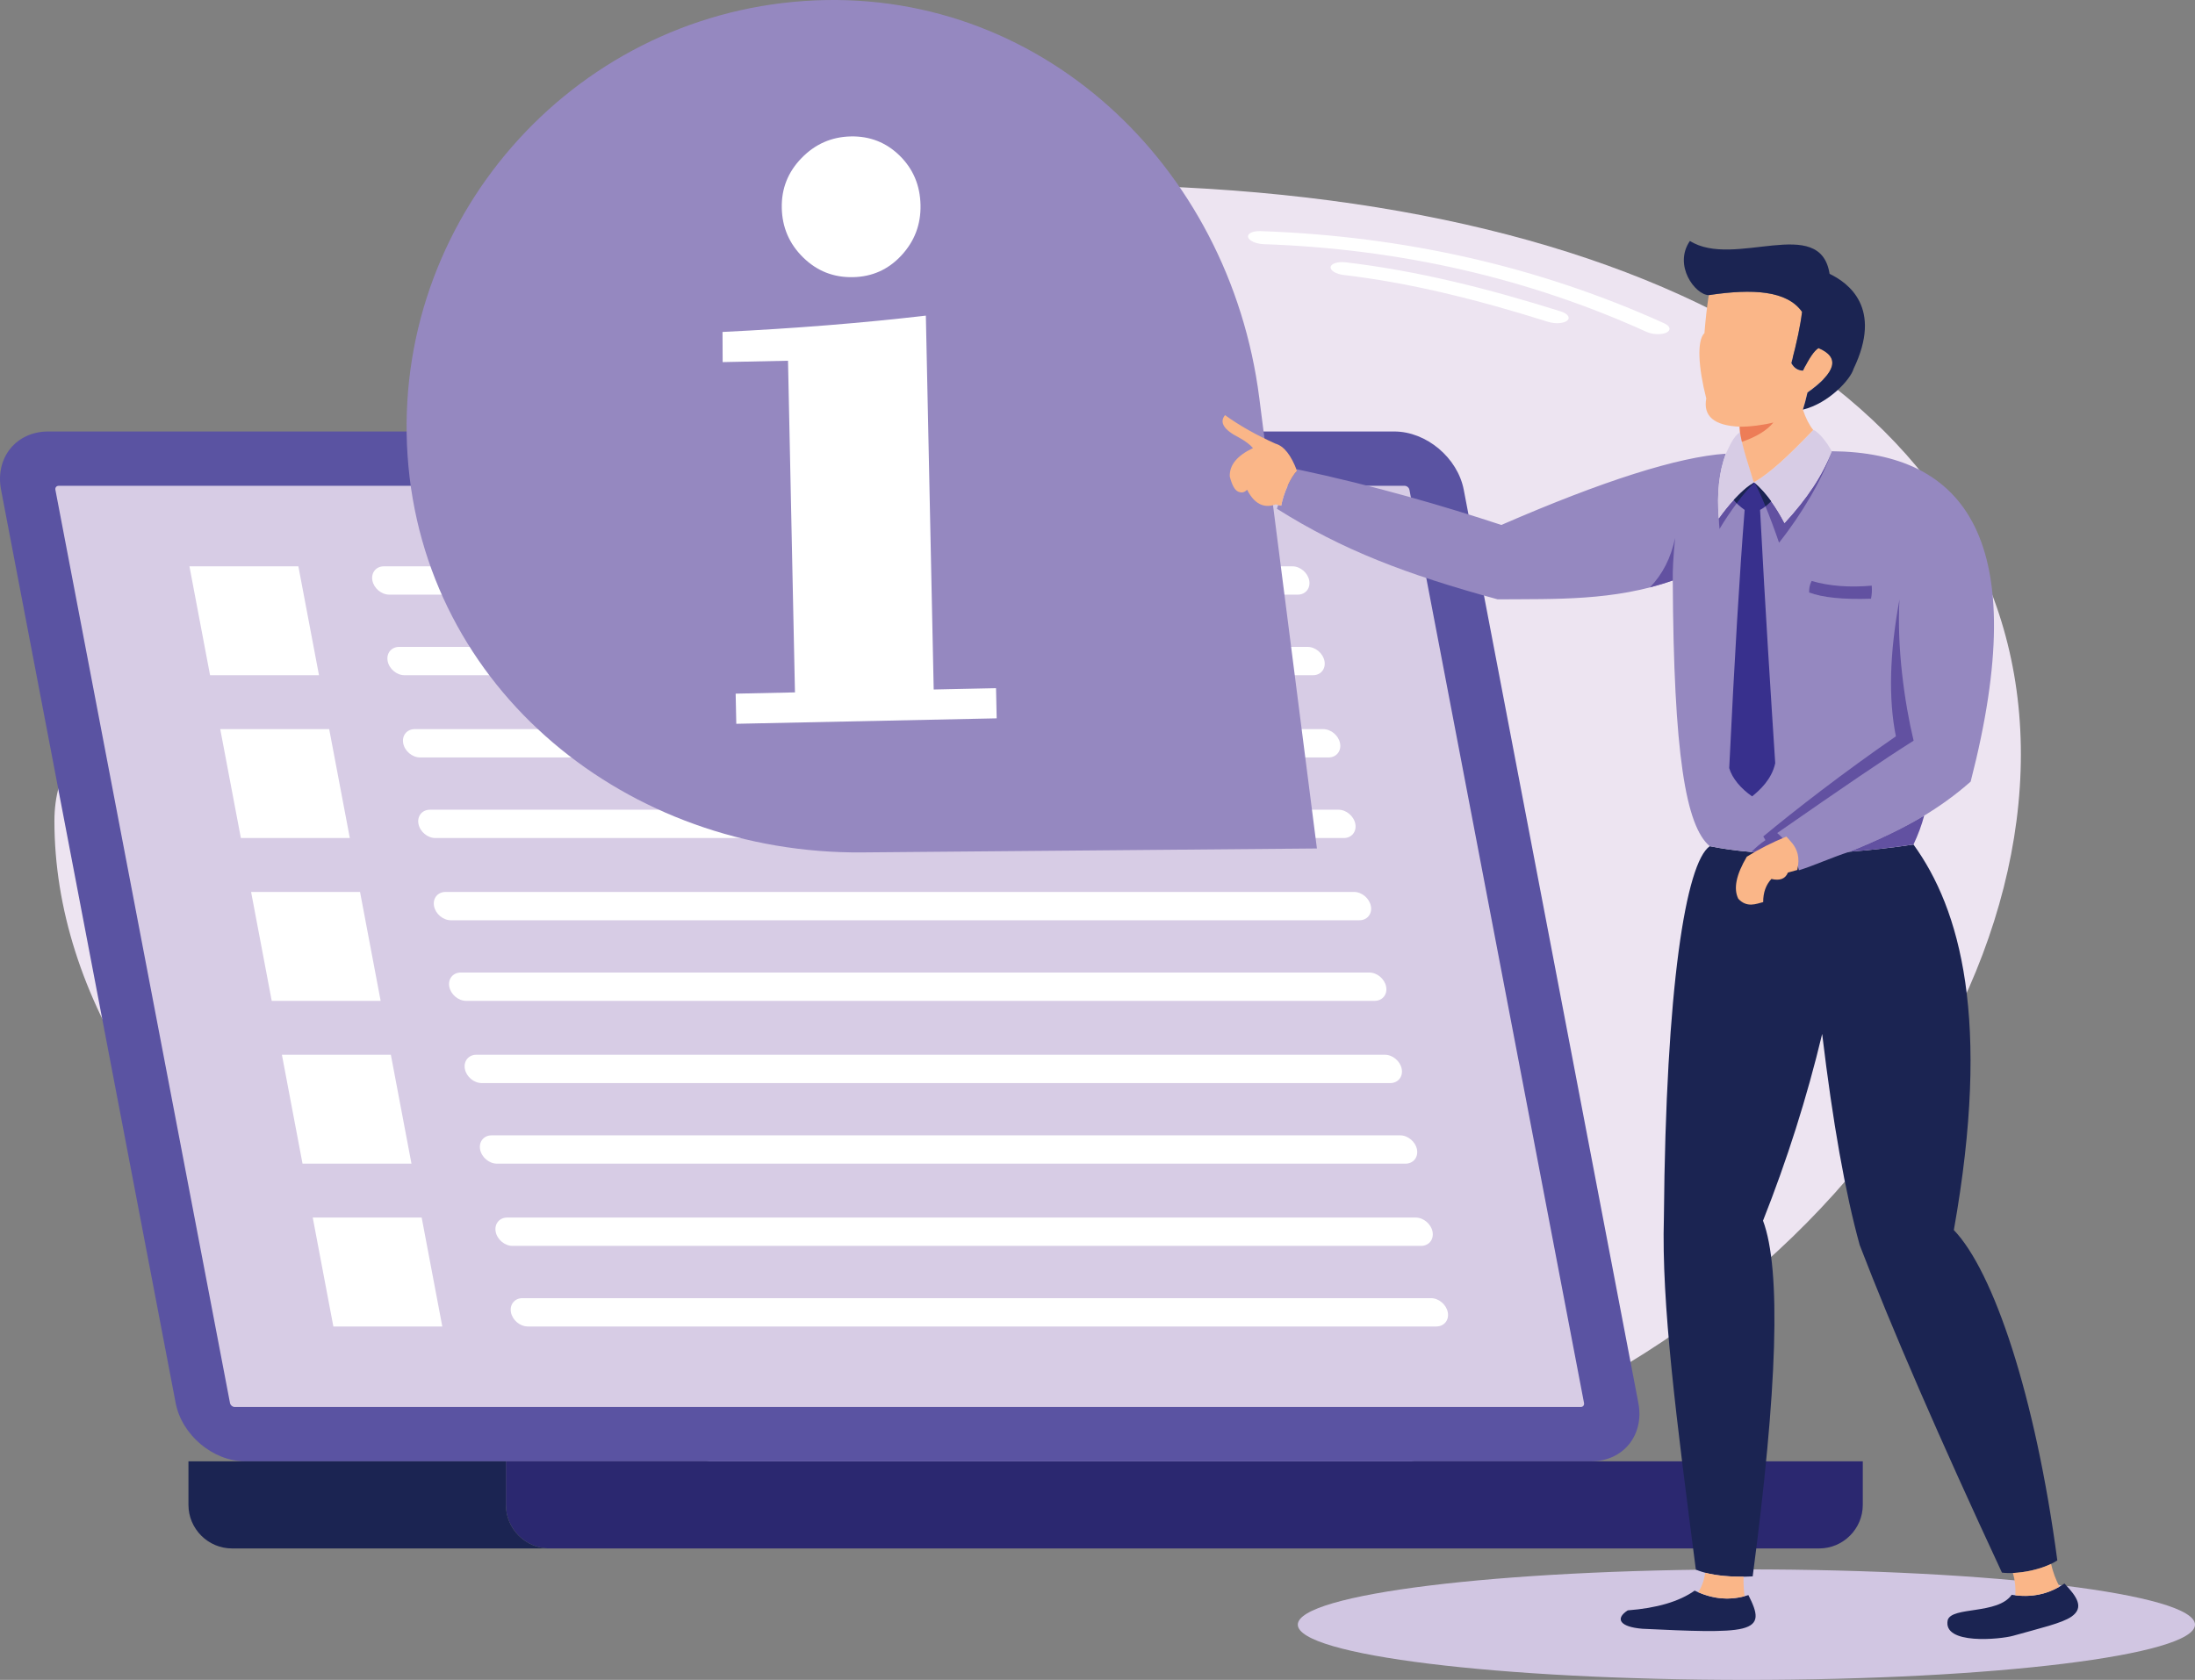 <?xml version="1.0" encoding="UTF-8"?><svg id="a" xmlns="http://www.w3.org/2000/svg" viewBox="0 0 2042.55 1563.69"><rect x="0" y="0" width="2042.55" height="1563.69" fill="#808080" stroke="none"/><path d="M1004.6,172.07c-226.75,0-200.87,269.02-364.56,351.01-216.66,108.55-589.4,54.8-589.4,241.07,0,327,427.11,642.84,953.97,642.84s875.91-377.87,875.91-704.87S1531.46,172.07,1004.6,172.07Z" style="fill:#ede4f1; fill-rule:evenodd;"/><path d="M1297.44,401.64H44.9c-29.86,0-49.63,24.42-43.91,54.29l162.47,850c5.71,29.85,34.81,54.29,64.67,54.29H1480.66c29.86,0,49.62-24.44,43.91-54.29l-162.47-850c-5.71-29.86-34.81-54.29-64.67-54.29Z" style="fill:#5a53a2; fill-rule:evenodd;"/><path d="M1307.1,452.21H54.56c-2.04,0-3.41,1.67-3.01,3.72l162.47,850c.39,2.04,2.38,3.72,4.43,3.72H1471c2.05,0,3.4-1.68,3.01-3.72l-162.47-850c-.39-2.05-2.38-3.72-4.43-3.72Z" style="fill:#d7cce5; fill-rule:evenodd;"/><path d="M1733.41,1360.22H470.77v40.55c0,22.3,18.25,40.55,40.55,40.55H1692.87c22.3,0,40.54-18.24,40.54-40.55v-40.55Z" style="fill:#2b2870; fill-rule:evenodd;"/><path d="M470.77,1360.22v40.55c0,22.3,18.25,40.55,40.55,40.55H215.92c-22.31,0-40.55-18.24-40.55-40.55v-40.55H470.77Z" style="fill:#1b2452; fill-rule:evenodd;"/><path d="M176.27,527.15h101.38l19.19,101.36h-101.37l-19.19-101.36h0Zm114.75,606.18h101.37l19.19,101.38h-101.37l-19.19-101.38h0Zm180.93,0h845.43c7.24,0,14.29,5.93,15.67,13.18h0c1.38,7.26-3.43,13.19-10.68,13.19H476.93c-7.25,0-14.3-5.93-15.68-13.18h0c-1.37-7.26,3.44-13.19,10.68-13.19h0Zm14.2,75.02h845.43c7.25,0,14.3,5.92,15.67,13.18h0c1.38,7.24-3.43,13.18-10.68,13.18H491.14c-7.26,0-14.31-5.93-15.68-13.18h0c-1.37-7.26,3.44-13.18,10.68-13.18h0Zm-223.82-226.56h101.38l19.19,101.36h-101.38l-19.19-101.36h0Zm180.94,0h845.42c7.26,0,14.31,5.92,15.68,13.18h0c1.36,7.24-3.44,13.18-10.68,13.18H448.25c-7.24,0-14.3-5.93-15.67-13.18h0c-1.38-7.26,3.43-13.18,10.68-13.18h0Zm14.2,75.01h845.43c7.24,0,14.29,5.92,15.67,13.18h0c1.37,7.26-3.43,13.18-10.68,13.18H462.44c-7.24,0-14.29-5.92-15.67-13.18h0c-1.37-7.26,3.44-13.18,10.68-13.18h0Zm-223.82-226.56h101.38l19.18,101.36h-101.36l-19.19-101.36h0Zm180.93,0h845.43c7.24,0,14.3,5.92,15.67,13.18h0c1.38,7.24-3.43,13.18-10.68,13.18H419.57c-7.26,0-14.31-5.93-15.68-13.18h0c-1.37-7.26,3.43-13.18,10.68-13.18h0Zm14.2,75.01h845.42c7.26,0,14.31,5.92,15.67,13.18h0c1.38,7.26-3.43,13.18-10.68,13.18H433.76c-7.25,0-14.3-5.92-15.67-13.18h0c-1.38-7.26,3.43-13.18,10.68-13.18h0Zm-223.82-226.56h101.37l19.19,101.36h-101.38l-19.19-101.36h0Zm180.94,0h845.42c7.25,0,14.3,5.92,15.67,13.18h0c1.37,7.24-3.44,13.18-10.68,13.18H390.88c-7.24,0-14.29-5.93-15.67-13.18h0c-1.37-7.26,3.44-13.18,10.68-13.18h0Zm14.19,75.01h845.43c7.24,0,14.29,5.93,15.67,13.18h0c1.38,7.26-3.44,13.18-10.68,13.18H405.08c-7.25,0-14.3-5.92-15.68-13.18h0c-1.37-7.24,3.43-13.18,10.68-13.18h0Zm-42.88-226.56h845.42c7.25,0,14.3,5.92,15.67,13.18h0c1.38,7.26-3.43,13.18-10.68,13.18H362.2c-7.26,0-14.31-5.92-15.68-13.18h0c-1.37-7.26,3.44-13.18,10.68-13.18h0Zm14.2,75.01h845.42c7.26,0,14.3,5.93,15.67,13.18h0c1.37,7.26-3.43,13.18-10.68,13.18H376.39c-7.24,0-14.29-5.92-15.67-13.18h0c-1.38-7.24,3.43-13.18,10.68-13.18Z" style="fill:#fff; fill-rule:evenodd;"/><path d="M748.58,.91h0c217.95-14.83,395.51,152.68,423.22,369.31l53.66,419.56-422.97,3.66c-218.41,1.89-408.39-151.37-423.22-369.31h0C364.45,206.19,530.64,15.74,748.58,.91Z" style="fill:#9588c0; fill-rule:evenodd;"/><path d="M727.48,193.55c-.37-17.93,5.7-33.35,18.37-46.4,12.67-13.07,27.98-19.79,45.91-20.16,17.62-.37,32.9,5.58,45.46,17.93,12.56,12.35,18.99,27.67,19.37,45.92,.37,18.09-5.54,33.66-17.73,46.85-12.21,13.2-27.19,19.92-45.12,20.29-18.09,.39-33.5-5.7-46.41-18.37-12.9-12.68-19.46-27.98-19.85-46.07h0Zm-42.33,480.17l-.59-28.06,55.19-1.17-6.47-308.71-60.81,1.27-.13-28.07c33.81-1.64,66.38-3.73,97.84-6.26,31.46-2.52,61.96-5.51,91.37-8.94l7.3,348.02,58.01-1.23,.59,28.07-242.3,5.08Z" style="fill:#fff; fill-rule:evenodd;"/><path d="M1625.11,1460.82c230.54,0,417.44,23.02,417.44,51.44s-186.89,51.42-417.44,51.42-417.44-23.02-417.44-51.42,186.9-51.44,417.44-51.44Z" style="fill:#d1c6e2; fill-rule:evenodd;"/><path d="M1591.03,787.65c-22.25,15.5-40.88,130.7-42.7,345.57-2.38,80.61,11.62,187.41,29.73,327.78,14.76,6.32,36.42,7.2,52.9,6.32,22.96-174.21,26.72-285.45,9.61-331.09,22.2-56.02,40.82-114.36,55.04-173.85,9.87,82.57,21.51,148.08,34.94,196.56,29.77,77.6,73.89,179.22,132.35,304.87,13.51,1.83,37.55-2.25,51.53-11.36-20.43-153.72-59.51-269.24-96.29-307.5,34.99-196.47,5.87-298.8-37.55-358.84-77.47,11.54-144.74,10.74-189.56,1.54Z" style="fill:#1b2452; fill-rule:evenodd;"/><path d="M1833.79,727.51c57.96-224.67-5.16-306.51-129.28-307.5-8.21,21.82-22.86,44.11-43.96,66.9-8.71-16.63-18.17-29.31-28.38-38-10.9,7.15-21.83,18.37-32.77,33.64-1.9-23.27,.29-43.36,6.56-60.26-44.66,3.1-114.28,25.21-208.87,66.34-51.97-17.11-117.18-36.35-190.44-51.89l-.24,.19,.5,1.34c-5.78,5.85-12.59,20.67-14.68,32.47-1.17-.3-1.91-.51-2.78-.72l-1.23,3.52c61.16,38.59,120.66,61.21,205.4,84.34,53.8-.44,108.18,1.68,162.96-17.55,.78,161.57,12.16,228.77,34.44,247.33,21.35,4.38,47.82,6.86,78.05,6.99,1.98,3.66,3.43,9.65,4.89,15.42,14.23-4.42,29.88-11.69,47.13-17.29l4.74-1.91c47.51-19.26,80.34-38.94,107.96-63.35Z" style="fill:#9588c0; fill-rule:evenodd;"/><path d="M1528.45,1516.09c44.28,2.07,77.36,3.62,92.95-.25,16.8-4.17,14.03-14.43,5.57-31.1-16.57,5.41-33.24,4.02-50.01-4.16-14.39,10.17-35.15,16.29-62.26,18.37-11.89,7.65-7.74,15.42,13.75,17.14h0Zm344.68,6.57c24.57-6.94,45.73-11.72,54.53-17.91,11.79-8.29,5.4-18.24-6.61-30.79-14.28,9.98-30.64,13.49-49.08,10.53-13.01,18.49-55.33,10.71-59.5,23.38-5.19,23.59,49.38,17.98,60.66,14.79Z" style="fill:#1b2452; fill-rule:evenodd;"/><path d="M1790.56,759.15c-20.16,12.16-43.25,23.09-69.46,33.62,18.95-1.39,38.85-3.58,59.49-6.66,4.34-9.24,7.59-17.94,9.97-26.96h0Zm-190.48-266.79c4.87-8.19,10.39-16.34,16.02-23.86-1.12-1.13-2.05-2.2-2.77-3.21-4.63,5-9.25,10.74-13.88,17.2,.12,3.36,.33,6.66,.63,9.87h0Zm-43.49,47.95c-.22-9.35,.5-22.52,2.17-39.52-3.85,18.45-11.65,33.77-23.41,45.96,7.07-1.83,14.15-3.95,21.24-6.44h0Zm103.96-53.41c-3.99-7.61-8.13-14.39-12.43-20.34-.81,.67-2.63,2.69-5.25,4.75,4.03,9.83,8.41,21.51,12.62,33.84,20.97-26.37,40.85-59.92,49-85.14-8.21,21.81-22.86,44.1-43.96,66.89h0Zm8.54,307.74c-13.96-.06-27.12-.62-39.34-1.64,4.26-4.31,8.62-7.97,13.07-10.97l-1.98-3.47c29.52-24.52,74.73-59.56,123.38-93.18-7.01-34.92-5.9-77.34,3.33-127.26-2.48,43.88,4.42,94.84,13.16,131.32-27.97,17.6-64.48,42.57-126.92,85.96,5.88,4.97,10.99,11.39,15.32,19.25Z" style="fill:#6251a1; fill-rule:evenodd;"/><path d="M1651.93,710.38c-4.11-63.27-9.1-140.26-14.11-235.78,5.33-2.68,9.06-6.97,10.31-8.03-5.09-7.06-10.42-12.94-15.96-17.66-6.28,4.12-12.56,9.57-18.85,16.38,1.93,2.7,5.31,5.82,10.15,9.36-4.67,58.79-9.45,138.89-14.35,240.31,2.68,9.42,10.79,19.03,21.29,26.31,6.85-5.52,18.28-15.71,21.52-30.9Z" style="fill:#38308d; fill-rule:evenodd;"/><path d="M1660.55,486.91c21.1-22.79,35.75-45.08,43.96-66.89-4.61-8.72-11.86-17.46-16.95-19.92-24.55,25.62-40.16,39.94-55.13,48.66-.08,.05-.17,.11-.25,.15-.19-.67-.39-1.36-.59-2.05-3.95-13.53-9.69-29.2-12.17-44.82-7.06,5-9.6,12.61-13.44,20.24-6.28,16.91-8.47,37-6.56,60.26,4.64-6.48,9.27-12.24,13.91-17.25,6.29-6.82,12.57-12.27,18.85-16.38,5.54,4.72,10.86,10.6,15.96,17.66,4.3,5.95,8.44,12.72,12.43,20.34Z" style="fill:#d7cce5; fill-rule:evenodd;"/><path d="M1741.04,557.28c.8-3.55,1.03-7.59,.7-12.14-20.83,1.83-39.48,.44-55.91-4.36-1.76,3.32-2.53,6.9-2.33,10.71,12.64,4.74,31.83,6.66,57.54,5.8Z" style="fill:#6251a1; fill-rule:evenodd;"/><path d="M1687.31,400.25c-3.81-4.72-7.01-11.04-9.63-18.92,1.38-4.21,2.8-9.53,4.27-15.96,26.87-19.1,30.3-32.88,10.29-41.33-3.95,2.31-8.75,9.33-14.42,21-4.72-.08-8.36-2.42-10.9-7.01,5.21-19.62,8.53-35.54,9.98-47.73-13.87-19.69-45.35-21.86-86.84-15.57-1.69,11.11-3.02,22.87-3.99,35.29-7.21,6.93-5.71,32.04,1.68,60.84-3.03,16.54,7.33,25.31,31.08,26.3l.33,5.04c2.49,15.6,8.22,31.28,12.17,44.8l.85,1.91c14.97-8.72,30.59-23.03,55.13-48.66Z" style="fill:#fab688; fill-rule:evenodd;"/><path d="M1590.05,274.72c41.48-6.29,72.96-4.12,86.84,15.57-1.45,12.2-4.76,28.12-9.98,47.73,2.54,4.58,6.18,6.93,10.9,7.01,5.67-11.66,10.48-18.68,14.42-21,20,8.45,16.58,22.24-10.29,41.33-1.47,6.43-2.88,11.74-4.27,15.96,24.41-6.03,44.46-28.4,47.14-37.96,27.41-57-5.02-80.13-22.29-88.46-8.73-55.68-88.76-4.57-129.97-30.62-15.67,22.65,4.9,50.2,17.5,50.43Z" style="fill:#1b2452; fill-rule:evenodd;"/><path d="M1650.19,393.26c-7.6,2.11-22.6,4.17-31.37,3.9l.33,5.04c.48,3.03,1.09,6.06,1.78,9.07,.1-.03,.18-.07,.28-.1,13.58-4.75,23.24-10.71,28.99-17.91Z" style="fill:#ed7d57; fill-rule:evenodd;"/><path d="M1616.1,468.5c-1.01-.99-1.93-2.07-2.77-3.21,9.13-9.71,15.64-14.98,19.51-15.81,2.77,4.98,6.26,12.58,10.05,21.84,2.62-2.06,4.43-4.08,5.25-4.75-4.89-6.77-10-12.47-15.3-17.09-5.04,4.09-10.62,10.44-16.74,19.01Z" style="fill:#1b2452; fill-rule:evenodd;"/><path d="M1873.1,1464.17c1.95,6.68,2.71,13.62,2.28,20.79,15.12,1.8,28.81-.88,41.07-8.05-3.48-6.54-6.09-13.62-7.83-21.2-10.59,5.09-24.33,8-35.52,8.47h0Zm-249.76,21.64c-.72-6.26-1.03-12.34-.92-18.21-11.61,.12-24.58-.74-35.56-3.64-1.25,7.52-3.47,13.56-6.64,18.12,14.45,6.31,28.82,7.55,43.12,3.73Z" style="fill:#fab688; fill-rule:evenodd;"/><path d="M1206.92,438.25c-5.46-14.59-12.12-23.02-19.99-25.28-17.68-7.88-33.34-16.73-46.99-26.56-5.49,6.73-1.12,13.71,13.11,20.94,5.94,3.29,10.25,6.54,12.91,9.75-14.81,6.98-22.01,15.81-21.59,26.45,2.11,8.21,4.77,12.91,7.99,14.14,1.51,.58,4.88,1.76,8.12-1.86,8.05,16.04,18.45,16.69,26.67,13.64,2.31,.5,3.06,.7,5.09,1.24,2.08-11.8,8.9-26.61,14.68-32.47Z" style="fill:#fab688; fill-rule:evenodd;"/><path d="M1662.31,778.71c-13.37,5.47-25.64,11.69-36.8,18.7-9.97,16.8-12.61,29.86-7.92,39.2,8.01,8.59,16.44,4.8,23.14,3.07-.04-8.81,2.5-15.99,7.63-21.53,7.86,1.87,12.99-.11,15.38-5.93,3.21-.94,6.13-1.75,8.74-2.44,2.65-12.01-.18-18.93-4.45-24.59-1.82-2.23-3.8-4.32-5.73-6.47Z" style="fill:#fab688; fill-rule:evenodd;"/><path d="M1532.19,308.9c5.65,2.56,13.93,2.88,18.48,.69,4.56-2.19,3.66-6.04-1.98-8.62-115.92-52.53-241.17-81.15-375.72-85.86-7.2-.25-12.37,2.27-11.55,5.63,.81,3.36,7.31,6.28,14.5,6.53,127.24,4.45,246.01,31.65,356.28,81.63h0Zm-91.47-9.29c-33.17-10.44-65.43-19.56-97.16-26.99-31.42-7.35-62.33-13.02-93.14-16.65-7.22-.84-12.69-4.17-12.19-7.44,.5-3.25,6.75-5.2,13.98-4.36,33.07,3.9,66.06,9.94,99.41,17.73,33.05,7.72,66.51,17.2,100.87,28,6.46,2.05,9.09,5.87,5.84,8.55-3.25,2.67-11.13,3.18-17.6,1.14Z" style="fill:#fff; fill-rule:evenodd;"/></svg>